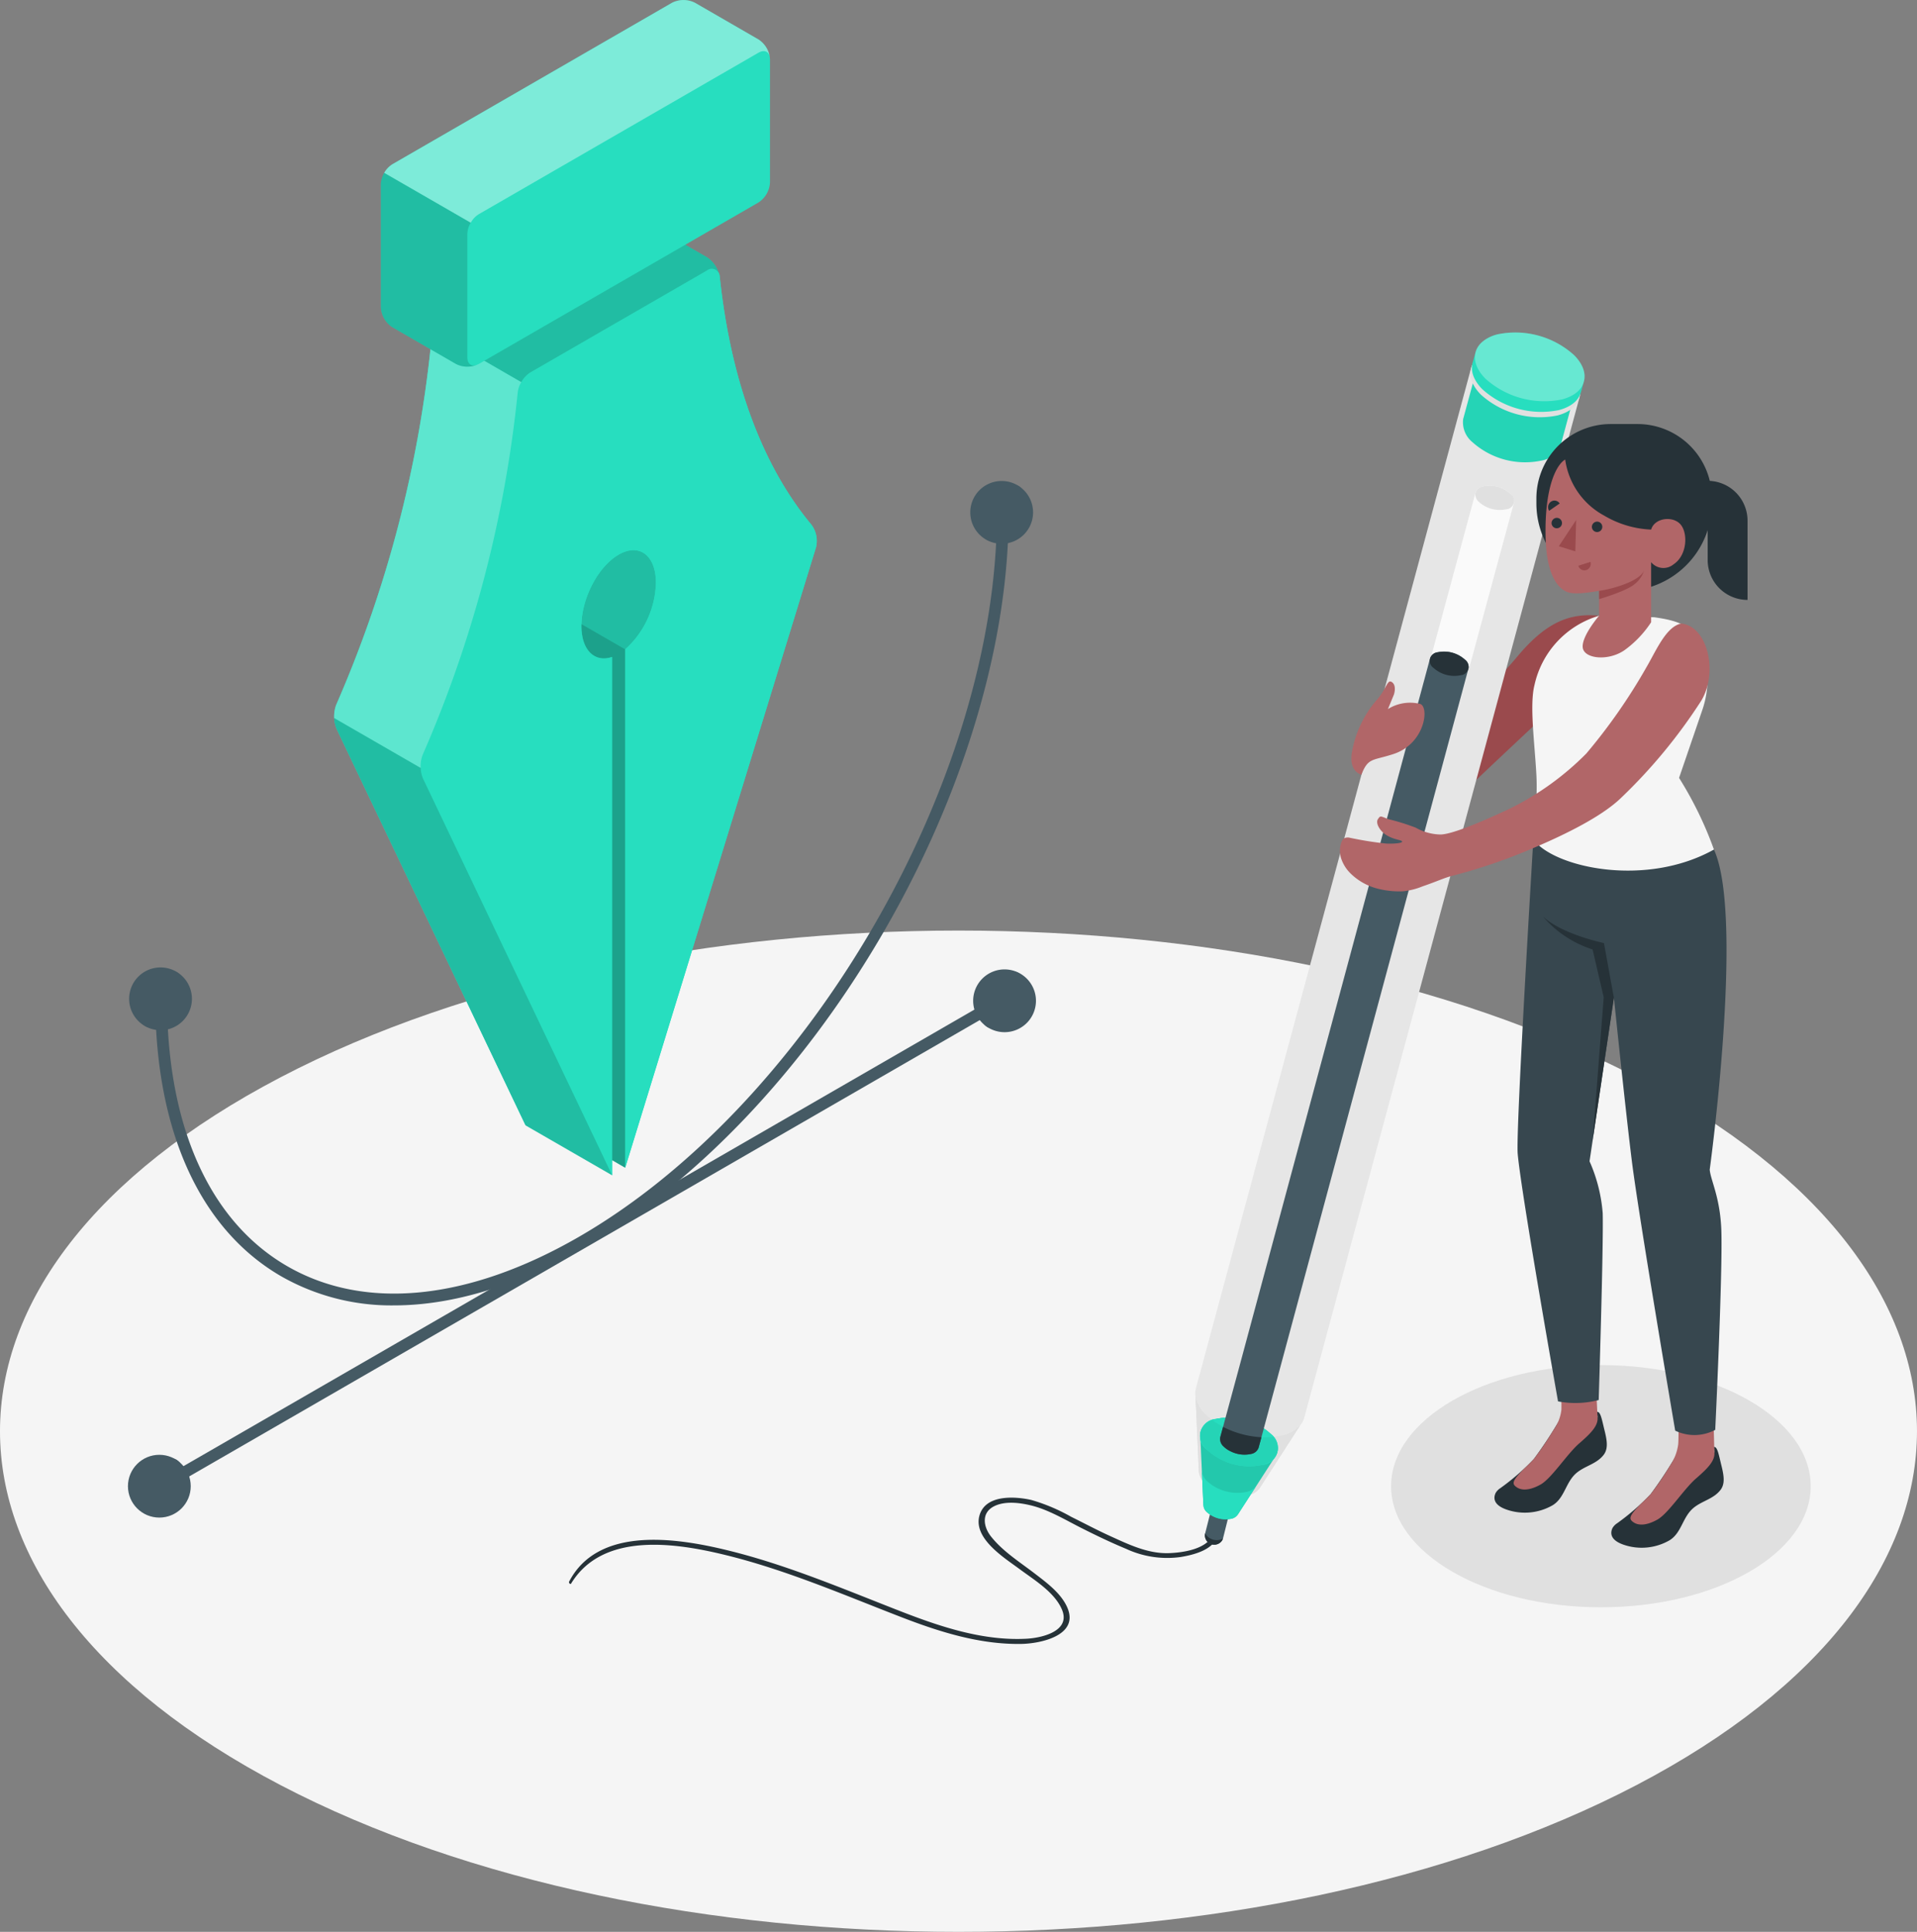 <svg xmlns="http://www.w3.org/2000/svg" width="280.43" height="282.653" viewBox="0 0 280.43 282.653">
  <rect x="0" y="0" width="280.43" height="282.653" fill="#808080" stroke="none"/>
  <g id="Grupo_57619" data-name="Grupo 57619" transform="translate(-30.691 -29.968)">
    <g id="Floor" transform="translate(30.691 166.122)">
      <path id="Floor-2" data-name="Floor" d="M71.759,368.017c54.757,28.606,143.537,28.606,198.293,0s54.757-74.986,0-103.591-143.537-28.606-198.294,0S17,339.412,71.759,368.017Z" transform="translate(-30.691 -242.973)" fill="#f5f5f5"/>
    </g>
    <g id="Shadow" transform="translate(234.188 229.694)">
      <ellipse id="Elipse_3651" data-name="Elipse 3651" cx="30.692" cy="17.72" rx="30.692" ry="17.72" fill="#e0e0e0"/>
    </g>
    <g id="Pen_tool" data-name="Pen tool" transform="translate(49.407 29.968)">
      <g id="Grupo_57589" data-name="Grupo 57589">
        <g id="Grupo_57587" data-name="Grupo 57587" transform="translate(30.168)">
          <g id="Grupo_57584" data-name="Grupo 57584" transform="translate(0 32.039)">
            <path id="Trazado_92681" data-name="Trazado 92681" d="M136.13,121.9c-3,1.736-5.45,6.4-5.45,10.409,0,3.574,1.946,5.427,4.492,4.555v75.849L107.53,154.7a4.867,4.867,0,0,1-.056-3.539,176.916,176.916,0,0,0,13.889-53.021,4.217,4.217,0,0,1,1.856-2.912l25.825-14.91a1.162,1.162,0,0,1,1.877.965c1.733,16.151,6.676,28.138,13.378,36.2a3.964,3.964,0,0,1,.707,3.328l-27.917,90.791V135.757a13.568,13.568,0,0,0,4.493-9.74C141.581,122,139.143,120.161,136.13,121.9Z" transform="translate(-107.168 -80.091)" fill="#27debf"/>
          </g>
          <path id="Trazado_92682" data-name="Trazado 92682" d="M177.656,128.021,149.74,218.812l-1.908-1.107v2.21l-12.659-7.3L107.53,154.607a4.866,4.866,0,0,1-.056-3.539,176.916,176.916,0,0,0,13.889-53.021,4.217,4.217,0,0,1,1.856-2.912l25.825-14.91a3.726,3.726,0,0,1,3.372,0l9.28,5.357a4.284,4.284,0,0,1,1.877,2.91c1.733,16.158,6.676,28.146,13.379,36.2A3.962,3.962,0,0,1,177.656,128.021Z" transform="translate(-107.168 -47.955)" fill="#27debf"/>
          <path id="Trazado_92683" data-name="Trazado 92683" d="M174.65,160.671a13.542,13.542,0,0,1-4.492,9.74V246.26l-1.908-1.106V171.517c-2.554.872-4.492-.974-4.492-4.547,0-4.017,2.437-8.681,5.45-10.417S174.65,156.661,174.65,160.671Z" transform="translate(-127.585 -75.403)" opacity="0.15"/>
          <g id="Grupo_57585" data-name="Grupo 57585" transform="translate(12.652 39.342)">
            <path id="Trazado_92684" data-name="Trazado 92684" d="M184.8,132.241l-27.916,90.791V147.182a13.542,13.542,0,0,0,4.492-9.74c0-4.009-2.437-5.854-5.442-4.118s-5.451,6.4-5.451,10.417c0,3.574,1.939,5.419,4.492,4.547v75.846l-27.65-58a4.862,4.862,0,0,1-.056-3.539,176.946,176.946,0,0,0,13.9-53.03,4.214,4.214,0,0,1,1.855-2.912l25.818-14.909a1.161,1.161,0,0,1,1.876.963c1.733,16.158,6.676,28.146,13.379,36.2A3.962,3.962,0,0,1,184.8,132.241Z" transform="translate(-126.961 -91.516)" fill="#27debf"/>
          </g>
          <path id="Trazado_92685" data-name="Trazado 92685" d="M134.543,113.306a3.689,3.689,0,0,0-.522,1.487,176.737,176.737,0,0,1-13.9,53.028,4.665,4.665,0,0,0-.3,1.939l-12.652-7.3a4.71,4.71,0,0,1,.3-1.946,176.759,176.759,0,0,0,13.89-53.021,3.726,3.726,0,0,1,.529-1.494Z" transform="translate(-107.169 -57.398)" fill="#fff" opacity="0.25"/>
          <path id="Trazado_92686" data-name="Trazado 92686" d="M171.831,88.221a1.125,1.125,0,0,0-1.822-.693l-25.826,14.909a3.869,3.869,0,0,0-1.331,1.425L130.2,96.552a3.952,3.952,0,0,1,1.324-1.417l25.825-14.91a3.746,3.746,0,0,1,3.379,0L170,85.582A4.273,4.273,0,0,1,171.831,88.221Z" transform="translate(-115.478 -47.955)" opacity="0.15"/>
          <g id="Grupo_57586" data-name="Grupo 57586" transform="translate(6.828)">
            <path id="Trazado_92687" data-name="Trazado 92687" d="M119.536,53.994l40.9-23.619a3.725,3.725,0,0,1,3.371,0l9.283,5.36a3.725,3.725,0,0,1,1.686,2.92V56.675a3.725,3.725,0,0,1-1.686,2.92l-40.9,23.619a3.723,3.723,0,0,1-3.371,0l-9.283-5.36a3.727,3.727,0,0,1-1.686-2.919V56.914A3.727,3.727,0,0,1,119.536,53.994Z" transform="translate(-117.85 -29.969)" fill="#27debf"/>
            <path id="Trazado_92688" data-name="Trazado 92688" d="M175.04,38.382c-.116-.873-.825-1.191-1.674-.7L132.468,61.3a3.385,3.385,0,0,0-1.191,1.261l-12.659-7.3a3.466,3.466,0,0,1,1.2-1.262l40.9-23.622a3.729,3.729,0,0,1,3.371,0l9.281,5.364A3.761,3.761,0,0,1,175.04,38.382Z" transform="translate(-118.127 -29.968)" fill="#fff" opacity="0.4"/>
            <path id="Trazado_92689" data-name="Trazado 92689" d="M131.919,97.618c-.016.008-.024.008-.039.015-.031.008-.063.023-.1.031a.48.48,0,0,1-.109.047.664.664,0,0,1-.164.047l-.2.047q-.058.012-.14.023c-.093.016-.195.031-.288.039a3.537,3.537,0,0,1-2.055-.382l-9.281-5.357a3.719,3.719,0,0,1-1.689-2.919V71.185a3.446,3.446,0,0,1,.49-1.658L131,76.83a3.379,3.379,0,0,0-.5,1.658V96.512c0,.763.381,1.207.934,1.207a.884.884,0,0,0,.242-.031A1.693,1.693,0,0,0,131.919,97.618Z" transform="translate(-117.85 -44.241)" opacity="0.15"/>
          </g>
          <path id="Trazado_92690" data-name="Trazado 92690" d="M147.836,261.227l-12.659-7.3-27.639-58a4.372,4.372,0,0,1-.359-1.6l12.652,7.3a4.249,4.249,0,0,0,.358,1.6Z" transform="translate(-107.172 -89.268)" opacity="0.15"/>
          <path id="Trazado_92691" data-name="Trazado 92691" d="M170.156,176.521V252.37l-1.908-1.107V177.627c-2.554.872-4.5-.97-4.5-4.543,0-.086,0-.164.008-.249Z" transform="translate(-127.583 -81.513)" opacity="0.15"/>
        </g>
        <g id="Grupo_57588" data-name="Grupo 57588" transform="translate(0 70.374)">
          <path id="Trazado_92692" data-name="Trazado 92692" d="M192.1,143.175c0-2.06-1.447-2.895-3.231-1.865a7.142,7.142,0,0,0-3.231,5.6c0,1.669.956,2.514,2.264,2.235-1.819,38.1-28.491,83-61.027,101.788-16.166,9.333-31.322,10.865-42.672,4.312-10.719-6.19-16.885-18.929-17.538-36.05a7.223,7.223,0,0,0,2.307-4.889c0-2.06-1.447-2.895-3.231-1.865a7.142,7.142,0,0,0-3.231,5.6c0,1.759,1.057,2.613,2.476,2.189.871,17.252,7.31,30.131,18.357,36.508a32.507,32.507,0,0,0,16.467,4.236c8.584,0,18.088-2.869,27.925-8.548,33.281-19.215,60.512-65.379,61.927-104.23A7.238,7.238,0,0,0,192.1,143.175Z" transform="translate(-60.886 -140.354)" fill="#455a64"/>
          <path id="Trazado_92693" data-name="Trazado 92693" d="M188.865,252.775a7.231,7.231,0,0,0-3.1,4.529L68.8,324.833c-.417-1.264-1.623-1.664-3.064-.832a7.142,7.142,0,0,0-3.231,5.6c0,2.061,1.447,2.9,3.231,1.866a7.243,7.243,0,0,0,3.137-4.687l116.891-67.487c.378,1.356,1.616,1.8,3.1.947a7.141,7.141,0,0,0,3.231-5.6C192.1,252.58,190.649,251.745,188.865,252.775Z" transform="translate(-60.886 -180.57)" fill="#455a64"/>
          <path id="Trazado_92694" data-name="Trazado 92694" d="M69.43,256a4.593,4.593,0,1,1-4.593-4.593A4.593,4.593,0,0,1,69.43,256Z" transform="translate(-60.07 -180.235)" fill="#455a64"/>
          <circle id="Elipse_3652" data-name="Elipse 3652" cx="4.593" cy="4.593" r="4.593" transform="translate(0 142.48)" fill="#455a64"/>
          <path id="Trazado_92695" data-name="Trazado 92695" d="M262.592,256.453A4.593,4.593,0,1,1,258,251.86,4.593,4.593,0,0,1,262.592,256.453Z" transform="translate(-129.762 -180.399)" fill="#455a64"/>
          <path id="Trazado_92696" data-name="Trazado 92696" d="M261.931,144.657a4.593,4.593,0,1,1-4.593-4.593A4.593,4.593,0,0,1,261.931,144.657Z" transform="translate(-129.523 -140.064)" fill="#455a64"/>
        </g>
      </g>
    </g>
    <g id="Character" transform="translate(113.925 78.583)">
      <g id="Character-2" data-name="Character">
        <g id="Grupo_57590" data-name="Grupo 57590" transform="translate(0 170.512)">
          <path id="Trazado_92697" data-name="Trazado 92697" d="M255.082,378.252c-.949,2.093-4.416,2.574-6.428,2.642-3.069.1-5.891-1.277-8.619-2.517-1.918-.872-3.777-1.867-5.667-2.8a27.027,27.027,0,0,0-5.821-2.46c-2.446-.548-6.75-.816-7.6,2.3-.918,3.363,3.692,6.189,5.868,7.807,2.114,1.572,5.156,3.394,6.218,5.961,1.293,3.128-2.951,4.113-5.187,4.232-6.357.341-12.6-1.747-18.443-4.022-8.381-3.263-16.721-6.844-25.491-8.961-7.334-1.771-18.75-3.528-22.988,4.635-.084.163.177.465.291.279,4.6-7.545,15.114-5.984,22.361-4.232,8.864,2.142,17.275,5.785,25.751,9.068,5.668,2.2,11.618,4.1,17.765,3.994,2.809-.05,8.471-1.238,6.719-5.311-.908-2.114-3.068-3.681-4.834-5.037-2.171-1.668-4.635-3.209-6.349-5.39-1.092-1.39-1.436-3.415.43-4.385,1.592-.827,3.789-.546,5.459-.136,2.555.628,4.979,2.1,7.316,3.283,2.16,1.089,4.334,2.136,6.57,3.063a14.266,14.266,0,0,0,7.991,1.195c1.844-.308,4.6-.981,5.355-2.942.15-.388-.507-.623-.668-.267Z" transform="translate(-160.906 -372.78)" fill="#263238"/>
        </g>
        <g id="Grupo_57618" data-name="Grupo 57618" transform="translate(91.616)">
          <g id="Grupo_57591" data-name="Grupo 57591" transform="translate(32.917 41.394)">
            <path id="Trazado_92698" data-name="Trazado 92698" d="M369.957,176.8c-3.27,3.909-8.673,9.189-11.739,13.037a11.187,11.187,0,0,0-2.486,7.107c.027,1.916.548,3.516,2.422,2.7,1.353-.589,2.214-1.292,4.189-3.239,1.777-1.751,10.369-9.8,10.369-9.8s1.61-9.9,4.265-10.7,4.915-5.042,4.915-5.042C377.559,170.42,374.108,171.839,369.957,176.8Z" transform="translate(-355.731 -170.782)" fill="#9a4a4d"/>
          </g>
          <g id="Grupo_57598" data-name="Grupo 57598">
            <path id="Trazado_92699" data-name="Trazado 92699" d="M304.331,261.828c.007-.026.019-.051.027-.077l40.226-149.162c.005-.005.005-.005.005-.015l.01-.04c.01-.031.02-.071.036-.106a2.325,2.325,0,0,1,.29-.6,3.108,3.108,0,0,1,.461-.58,5.213,5.213,0,0,1,2.4-1.268,12.83,12.83,0,0,1,11.21,3.03,4.641,4.641,0,0,1,1.544,3.071,2.6,2.6,0,0,1-.1.793L320.6,264.592l-.418,1.546h0l0,.007c-.3,1.158-1.392,2.1-3.167,2.581a12.873,12.873,0,0,1-11.232-3.032C304.482,264.388,304.013,263,304.331,261.828Z" transform="translate(-304.235 -107.341)" fill="#e6e6e6"/>
            <g id="Grupo_57597" data-name="Grupo 57597" transform="translate(0.035 2.837)">
              <g id="Grupo_57592" data-name="Grupo 57592" transform="translate(1.378 168.391)">
                <path id="Trazado_92700" data-name="Trazado 92700" d="M306.478,378.409h0l1.013-4.008h0a.657.657,0,0,1,.529-.453,2.116,2.116,0,0,1,1.848.5.673.673,0,0,1,.238.637h0l-1,4h0a1.362,1.362,0,0,1-2.635-.683Z" transform="translate(-306.445 -373.9)" fill="#455a64"/>
                <path id="Trazado_92701" data-name="Trazado 92701" d="M306.447,381.212v-.01a1.912,1.912,0,0,1,.029-.238c.005,0,0-.01.005-.015a1.935,1.935,0,0,0,2.6.764.339.339,0,0,1-.026.075.518.518,0,0,1-.026.073,1.11,1.11,0,0,1-.258.361,1.363,1.363,0,0,1-1.925-.01A1.33,1.33,0,0,1,306.447,381.212Z" transform="translate(-306.445 -376.443)" fill="#263238"/>
              </g>
              <path id="Trazado_92702" data-name="Trazado 92702" d="M305.662,362.268A7.328,7.328,0,0,0,312.07,364a2.631,2.631,0,0,0,1.615-1.032l5.946-9.212a4.974,4.974,0,0,1-2.6,1.5,12.861,12.861,0,0,1-11.231-3.03,4.9,4.9,0,0,1-1.509-2.712l.487,10.936a1.65,1.65,0,0,0,.015.217A2.735,2.735,0,0,0,305.662,362.268Z" transform="translate(-304.29 -196.709)" fill="#e0e0e0"/>
              <path id="Trazado_92703" data-name="Trazado 92703" d="M306.444,359.222a9.111,9.111,0,0,0,7.949,2.146,2.511,2.511,0,0,0,1.236-4.581,9.057,9.057,0,0,0-7.939-2.156,2.511,2.511,0,0,0-1.246,4.591Z" transform="translate(-304.673 -198.479)" opacity="0.1"/>
              <g id="Grupo_57595" data-name="Grupo 57595" transform="translate(0 152.802)">
                <g id="Grupo_57593" data-name="Grupo 57593">
                  <path id="Trazado_92704" data-name="Trazado 92704" d="M305.662,362.268A7.328,7.328,0,0,0,312.07,364a2.631,2.631,0,0,0,1.615-1.032l5.946-9.212a4.974,4.974,0,0,1-2.6,1.5,12.861,12.861,0,0,1-11.231-3.03,4.9,4.9,0,0,1-1.509-2.712l.487,10.936a1.65,1.65,0,0,0,.015.217A2.735,2.735,0,0,0,305.662,362.268Z" transform="translate(-304.29 -349.511)" fill="#e0e0e0"/>
                  <path id="Trazado_92705" data-name="Trazado 92705" d="M305.844,367.242h-.01l-.447-9.979a1.742,1.742,0,0,1-.013-.268c0-1.055.81-1.949,2.33-2.354a9.069,9.069,0,0,1,7.921,2.144c1.066,1.072,1.331,2.2.883,3.1-.013.023-.023.041-.032.059l-.151.232-5.47,8.472h-.006a1.5,1.5,0,0,1-.913.586,4.126,4.126,0,0,1-3.605-.976A1.445,1.445,0,0,1,305.844,367.242Z" transform="translate(-304.68 -351.284)" fill="#27debf"/>
                  <path id="Trazado_92706" data-name="Trazado 92706" d="M305.844,367.242h-.01l-.447-9.979a1.742,1.742,0,0,1-.013-.268c0-1.055.81-1.949,2.33-2.354a9.069,9.069,0,0,1,7.921,2.144c1.066,1.072,1.331,2.2.883,3.1-.013.023-.023.041-.032.059l-.151.232-5.47,8.472h-.006a1.5,1.5,0,0,1-.913.586,4.126,4.126,0,0,1-3.605-.976A1.445,1.445,0,0,1,305.844,367.242Z" transform="translate(-304.68 -351.284)" opacity="0.1"/>
                  <path id="Trazado_92707" data-name="Trazado 92707" d="M306.444,359.222a9.111,9.111,0,0,0,7.949,2.146,2.511,2.511,0,0,0,1.236-4.581,9.057,9.057,0,0,0-7.939-2.156,2.511,2.511,0,0,0-1.246,4.591Z" transform="translate(-304.673 -351.281)" fill="#27debf"/>
                  <path id="Trazado_92708" data-name="Trazado 92708" d="M306.444,359.222a9.111,9.111,0,0,0,7.949,2.146,2.511,2.511,0,0,0,1.236-4.581,9.057,9.057,0,0,0-7.939-2.156,2.511,2.511,0,0,0-1.246,4.591Z" transform="translate(-304.673 -351.281)" fill="#27debf"/>
                  <path id="Trazado_92709" data-name="Trazado 92709" d="M305.419,356.712a2.6,2.6,0,0,1,1.72-1.672,13.435,13.435,0,0,0,8.908,2.453,2.55,2.55,0,0,1,.588,2.273,2.862,2.862,0,0,1-2.241,1.826,9.111,9.111,0,0,1-7.949-2.146A2.9,2.9,0,0,1,305.419,356.712Z" transform="translate(-304.673 -351.506)" opacity="0.05"/>
                </g>
                <g id="Grupo_57594" data-name="Grupo 57594" transform="translate(0.936 11.074)">
                  <path id="Trazado_92710" data-name="Trazado 92710" d="M306.468,372.739a4.129,4.129,0,0,0,3.611.975,1.488,1.488,0,0,0,.906-.589h.01l2.643-4.091a2.583,2.583,0,0,1-1.326.754,6.622,6.622,0,0,1-5.782-1.556,2.506,2.506,0,0,1-.775-1.4l.215,4.887h.01A1.447,1.447,0,0,0,306.468,372.739Z" transform="translate(-305.755 -366.835)" fill="#27debf"/>
                </g>
              </g>
              <g id="Grupo_57596" data-name="Grupo 57596" transform="translate(34.401 19.596)">
                <path id="Trazado_92711" data-name="Trazado 92711" d="M364.668,142.151a1.432,1.432,0,0,1,1.134-.927,4.519,4.519,0,0,1,3.964,1.076,1.425,1.425,0,0,1,.512,1.376h0l-6.55,24.2a1.523,1.523,0,0,0-.538-1.219,4.586,4.586,0,0,0-3.989-1.082,1.5,1.5,0,0,0-1.093.816Z" transform="translate(-358.108 -141.118)" fill="#fafafa"/>
                <path id="Trazado_92712" data-name="Trazado 92712" d="M368.863,143.517a4.547,4.547,0,0,0,3.969,1.071,1.254,1.254,0,0,0,.617-2.287,4.519,4.519,0,0,0-3.964-1.076,1.432,1.432,0,0,0-1.134.927A1.446,1.446,0,0,0,368.863,143.517Z" transform="translate(-361.792 -141.118)" fill="#e0e0e0"/>
              </g>
              <path id="Trazado_92713" data-name="Trazado 92713" d="M365.515,120.321h0l.02-.074c.009-.034.018-.067.027-.1l1.885-6.954c.017-.075.037-.149.061-.222l.014-.052h0a3.763,3.763,0,0,1,2.819-2.185,11.549,11.549,0,0,1,10.087,2.731,3.66,3.66,0,0,1,1.294,3.495h0l-1.914,7.073-.013.052-.016.057h0a3.721,3.721,0,0,1-2.852,2.264,11.55,11.55,0,0,1-10.087-2.731A3.747,3.747,0,0,1,365.515,120.321Z" transform="translate(-326.359 -110.461)" fill="#27debf"/>
              <path id="Trazado_92714" data-name="Trazado 92714" d="M365.515,120.321h0l.02-.074c.009-.034.018-.067.027-.1l1.885-6.954c.017-.075.037-.149.061-.222l.014-.052h0a3.763,3.763,0,0,1,2.819-2.185,11.549,11.549,0,0,1,10.087,2.731,3.66,3.66,0,0,1,1.294,3.495h0l-1.914,7.073-.013.052-.016.057h0a3.721,3.721,0,0,1-2.852,2.264,11.55,11.55,0,0,1-10.087-2.731A3.747,3.747,0,0,1,365.515,120.321Z" transform="translate(-326.359 -110.461)" opacity="0.05"/>
            </g>
            <path id="Trazado_92715" data-name="Trazado 92715" d="M309.931,294.065l2.729-10.084,27.917-103.7a.04.04,0,0,1,.01-.041l.056-.217a1.5,1.5,0,0,1,1.094-.816,4.583,4.583,0,0,1,3.989,1.081,1.523,1.523,0,0,1,.538,1.22.007.007,0,0,1,0,.01l-.077.277-27.921,103.7-2.724,10.1a1.427,1.427,0,0,1-1.119.911,4.494,4.494,0,0,1-3.021-.412c-.131-.061-.253-.132-.373-.2a3.256,3.256,0,0,1-.575-.456A1.456,1.456,0,0,1,309.931,294.065Z" transform="translate(-306.278 -132.389)" fill="#455a64"/>
            <path id="Trazado_92716" data-name="Trazado 92716" d="M358.458,181.5a4.546,4.546,0,0,0,3.969,1.071,1.254,1.254,0,0,0,.617-2.287,4.523,4.523,0,0,0-3.964-1.076,1.254,1.254,0,0,0-.622,2.292Z" transform="translate(-323.601 -132.389)" fill="#263238"/>
            <path id="Trazado_92717" data-name="Trazado 92717" d="M309.931,358.1l.413-1.526a13.986,13.986,0,0,0,5.611,1.516l-.414,1.536a1.427,1.427,0,0,1-1.119.912,4.494,4.494,0,0,1-3.021-.412,3.451,3.451,0,0,1-.949-.659A1.456,1.456,0,0,1,309.931,358.1Z" transform="translate(-306.278 -196.419)" fill="#263238"/>
            <path id="Trazado_92718" data-name="Trazado 92718" d="M368.743,116.48a12.867,12.867,0,0,0,11.228,3.03c1.774-.481,2.863-1.422,3.166-2.579.346-1.171-.094-2.559-1.42-3.891a12.793,12.793,0,0,0-11.213-3.045c-1.8.481-2.906,1.436-3.209,2.622S367.445,115.176,368.743,116.48Z" transform="translate(-326.952 -107.347)" fill="#e0e0e0"/>
            <path id="Trazado_92719" data-name="Trazado 92719" d="M369.083,114.369a12.869,12.869,0,0,0,11.228,3.03c1.774-.481,2.862-1.422,3.165-2.579l.021-.051.428-1.546a.478.478,0,0,1,.02-.091c.02-.081.031-.162.046-.247a1.953,1.953,0,0,0,.026-.339c0-.07,0-.141,0-.217a.054.054,0,0,0,0-.04,1.762,1.762,0,0,0-.025-.217,3.464,3.464,0,0,0-.27-.95c-.04-.091-.08-.182-.125-.268a.556.556,0,0,0-.07-.131,1.674,1.674,0,0,0-.136-.228,6.049,6.049,0,0,0-.906-1.134,12.844,12.844,0,0,0-11.205-3.036,5.243,5.243,0,0,0-2.4,1.273l-.015.015a2.879,2.879,0,0,0-.238.267l-.2.277a1.655,1.655,0,0,0-.1.182l-.061.111a1.65,1.65,0,0,0-.1.238l-.02.05c-.026.075-.056.157-.076.237l-.373,1.348a1.322,1.322,0,0,0-.058.184C367.318,111.678,367.786,113.065,369.083,114.369Z" transform="translate(-327.075 -106.023)" fill="#27debf"/>
            <path id="Trazado_92720" data-name="Trazado 92720" d="M369.77,112.814A12.865,12.865,0,0,0,381,115.844c1.774-.481,2.862-1.422,3.165-2.579.346-1.171-.094-2.559-1.42-3.891a12.787,12.787,0,0,0-11.211-3.045c-1.8.481-2.9,1.436-3.208,2.621S368.473,111.51,369.77,112.814Z" transform="translate(-327.323 -106.025)" fill="#fff" opacity="0.3"/>
          </g>
          <g id="Grupo_57616" data-name="Grupo 57616" transform="translate(43.77 13.427)">
            <g id="Grupo_57615" data-name="Grupo 57615">
              <g id="Grupo_57614" data-name="Grupo 57614">
                <g id="Grupo_57599" data-name="Grupo 57599" transform="translate(6.129)">
                  <path id="Trazado_92721" data-name="Trazado 92721" d="M395.137,151.459h0a12.838,12.838,0,0,0,12.838-12.838v-.71a10.881,10.881,0,0,0-10.881-10.881H393.18A10.881,10.881,0,0,0,382.3,137.911v.71A12.839,12.839,0,0,0,395.137,151.459Z" transform="translate(-382.298 -127.03)" fill="#263238"/>
                </g>
                <path id="Trazado_92722" data-name="Trazado 92722" d="M427.334,157.453h0a5.831,5.831,0,0,1-5.831-5.831V140.029h0a5.831,5.831,0,0,1,5.831,5.831Z" transform="translate(-390.314 -131.72)" fill="#263238"/>
                <g id="Grupo_57600" data-name="Grupo 57600" transform="translate(0 144.53)">
                  <path id="Trazado_92723" data-name="Trazado 92723" d="M378.464,360.042a34.022,34.022,0,0,1-4.9,4.261,2.079,2.079,0,0,0-.681.7c-.231.48-.59,1.67,1.6,2.434a8.143,8.143,0,0,0,6.759-.648c1.8-1.126,1.88-3.469,3.576-4.8,1.259-.99,2.829-1.244,3.845-2.537.708-.9.523-2.1.154-3.582-.4-1.62-.588-2.845-1.124-2.72l.088.745c-.669,1.067-4.135,1.383-5.677.646A63.307,63.307,0,0,1,378.464,360.042Z" transform="translate(-372.71 -353.139)" fill="#263238"/>
                </g>
                <g id="Grupo_57601" data-name="Grupo 57601" transform="translate(2.802 139.897)">
                  <path id="Trazado_92724" data-name="Trazado 92724" d="M378.526,358.941v-.012c.52-.478,1.031-.969,1.52-1.5a42.2,42.2,0,0,0,2.828-4.17,6.412,6.412,0,0,0,1.209-3.046c.036-1.432-.1-3.98-.1-3.98l5.133-.337.251,5.385h0c.133,1.221-.876,2.3-2.663,3.844s-4.057,5.132-5.675,6.035-2.775.87-3.464.408C376.854,361.087,376.783,360.722,378.526,358.941Z" transform="translate(-377.094 -345.891)" fill="#b16668"/>
                </g>
                <g id="Grupo_57602" data-name="Grupo 57602" transform="translate(17.094 149.661)">
                  <path id="Trazado_92725" data-name="Trazado 92725" d="M405.207,368.07a33.984,33.984,0,0,1-4.9,4.261,2.076,2.076,0,0,0-.681.7c-.231.48-.59,1.67,1.6,2.434a8.145,8.145,0,0,0,6.759-.649c1.8-1.126,1.88-3.468,3.577-4.8,1.258-.99,2.828-1.245,3.845-2.537.708-.9.523-2.1.154-3.583-.4-1.619-.588-2.844-1.124-2.72l.088.745c-.669,1.067-4.135,1.382-5.677.646A63.316,63.316,0,0,1,405.207,368.07Z" transform="translate(-399.453 -361.166)" fill="#263238"/>
                </g>
                <g id="Grupo_57603" data-name="Grupo 57603" transform="translate(19.896 145.421)">
                  <path id="Trazado_92726" data-name="Trazado 92726" d="M405.27,367.191v-.012c.52-.477,1.031-.969,1.52-1.5a42.283,42.283,0,0,0,2.828-4.17,7.246,7.246,0,0,0,1.2-3.1c.093-1.258.028-3.873.028-3.873l5.133.027.128,4.965h0c.132,1.221-.876,2.3-2.664,3.844s-4.057,5.132-5.674,6.035-2.775.87-3.465.408C403.6,369.337,403.527,368.971,405.27,367.191Z" transform="translate(-403.837 -354.533)" fill="#b16668"/>
                </g>
                <g id="Grupo_57604" data-name="Grupo 57604" transform="translate(3.373 60.792)">
                  <path id="Trazado_92727" data-name="Trazado 92727" d="M406.718,223.6c4.475,9.773-.615,46.83-.615,46.83.135,1.586,1.533,4.049,1.7,8.895.21,6.218-.893,29.182-.893,29.182a6.484,6.484,0,0,1-5.856.117s-5.3-31.171-6.333-39.371c-.9-7.157-2.635-23.979-2.635-23.979l-3.563,23.94a23.107,23.107,0,0,1,1.926,7.6c.127,4.845-.587,27.327-.587,27.327a13.559,13.559,0,0,1-5.949.2s-5.39-30.424-5.9-36.229c-.3-3.468,2.289-45.983,2.289-45.983Z" transform="translate(-377.988 -222.136)" fill="#37474f"/>
                </g>
                <g id="Grupo_57605" data-name="Grupo 57605" transform="translate(7.082 72.045)">
                  <path id="Trazado_92728" data-name="Trazado 92728" d="M394.176,251.625l-1.453-7.991s-6.146-1.273-8.933-3.894a15.9,15.9,0,0,0,7.268,4.829l1.632,6.989-1.613,20.887Z" transform="translate(-383.79 -239.74)" fill="#263238"/>
                </g>
                <g id="Grupo_57606" data-name="Grupo 57606" transform="translate(5.535 28.041)">
                  <path id="Trazado_92729" data-name="Trazado 92729" d="M399.2,171.127h0c3.925.543,6.031,1.409,7.3,5.1a14.392,14.392,0,0,1-.229,8.377l-3.432,10.028a54,54,0,0,1,5.1,10.484c-10.032,5.6-23.4,2.621-26.416-1.464-.128-.867.685-5.057.442-9.5-.259-4.74-1.02-10.184-.275-13.113a13.6,13.6,0,0,1,9.454-10.136Z" transform="translate(-381.37 -170.899)" fill="#f5f5f5"/>
                </g>
                <g id="Grupo_57607" data-name="Grupo 57607" transform="translate(7.468 5.192)">
                  <path id="Trazado_92730" data-name="Trazado 92730" d="M387.272,135.153c-1.356.8-3.032,4.212-2.867,11.363.14,6.06,2.1,7.557,3.091,7.989s2.889.169,4.738-.139V158s-2.556,2.968-2.4,4.636,3.691,2.062,6.083.433a15.485,15.485,0,0,0,3.925-4.109v-8.791a2.322,2.322,0,0,0,3.291.311c2.042-1.356,2.12-4.713.933-5.918s-3.746-.824-4.223.841a14.609,14.609,0,0,1-6.877-2.05A11.036,11.036,0,0,1,387.272,135.153Z" transform="translate(-384.394 -135.153)" fill="#b16668"/>
                </g>
                <g id="Grupo_57608" data-name="Grupo 57608" transform="translate(14.245 14.277)">
                  <path id="Trazado_92731" data-name="Trazado 92731" d="M395,150.121a.762.762,0,1,0,.8-.754A.775.775,0,0,0,395,150.121Z" transform="translate(-394.995 -149.366)" fill="#263238"/>
                </g>
                <g id="Grupo_57609" data-name="Grupo 57609" transform="translate(12.272 20.169)">
                  <path id="Trazado_92732" data-name="Trazado 92732" d="M393.68,158.584l-1.771.564a.913.913,0,0,0,1.151.635A.973.973,0,0,0,393.68,158.584Z" transform="translate(-391.909 -158.584)" fill="#9a4a4d"/>
                </g>
                <g id="Grupo_57610" data-name="Grupo 57610" transform="translate(7.844 11.198)">
                  <path id="Trazado_92733" data-name="Trazado 92733" d="M385.135,146.044l1.542-1.069a.9.9,0,0,0-1.28-.263A.985.985,0,0,0,385.135,146.044Z" transform="translate(-384.982 -144.549)" fill="#263238"/>
                </g>
                <g id="Grupo_57611" data-name="Grupo 57611" transform="translate(8.352 13.726)">
                  <path id="Trazado_92734" data-name="Trazado 92734" d="M385.777,149.259a.762.762,0,1,0,.8-.754A.774.774,0,0,0,385.777,149.259Z" transform="translate(-385.776 -148.504)" fill="#263238"/>
                </g>
                <g id="Grupo_57612" data-name="Grupo 57612" transform="translate(9.412 14.045)">
                  <path id="Trazado_92735" data-name="Trazado 92735" d="M389.971,149l-.121,4.587-2.414-.748Z" transform="translate(-387.435 -149.003)" fill="#9a4a4d"/>
                </g>
                <g id="Grupo_57613" data-name="Grupo 57613" transform="translate(15.308 21.412)">
                  <path id="Trazado_92736" data-name="Trazado 92736" d="M396.659,163.52c1.949-.256,5.959-1.408,6.583-2.992a4.105,4.105,0,0,1-1.406,2.022c-1.2,1.027-5.178,2.183-5.178,2.183Z" transform="translate(-396.659 -160.528)" fill="#9a4a4d"/>
                </g>
              </g>
            </g>
          </g>
          <g id="Grupo_57617" data-name="Grupo 57617" transform="translate(21.169 42.615)">
            <path id="Trazado_92737" data-name="Trazado 92737" d="M344.418,201.309a33.7,33.7,0,0,1,4.012,1.248,7.588,7.588,0,0,0,3.509,1c1.6.077,6.065-1.828,9.995-3.655a41.533,41.533,0,0,0,11.463-8.2,83.527,83.527,0,0,0,8.836-12.7c1.4-2.4,2.84-5.873,5.045-6.311,3.863.4,5.431,7.132,2.926,11.288a78.026,78.026,0,0,1-11.71,14.2c-2.3,2.233-6.521,4.651-12.561,7.236a82.137,82.137,0,0,1-12.2,4.2c-1.211.316-2.065.764-4.336,1.544a10.09,10.09,0,0,1-2.878.714,12.841,12.841,0,0,1-3.654-.391,8.686,8.686,0,0,1-4-2.26,5.469,5.469,0,0,1-1.337-2.153,3.64,3.64,0,0,1,.086-2.5,1,1,0,0,1,.293-.421,1.21,1.21,0,0,1,.905-.107,52.37,52.37,0,0,0,5.288.846c1.468.056,2.511-.107,2.327-.335s-1.05-.2-2.164-.833c-1.064-.6-1.749-1.829-1.363-2.4S343.227,200.859,344.418,201.309Z" transform="translate(-337.352 -172.692)" fill="#b16668"/>
          </g>
          <path id="Trazado_92738" data-name="Trazado 92738" d="M345.308,189.994a6.1,6.1,0,0,1,4.632-.771c1.468.241.906,5.8-3.819,7.349-3.075,1.007-3.7.488-4.691,3.018,0,0-1.856-.386-1.4-3.213a15.8,15.8,0,0,1,3.746-7.838c1.355-1.6,1.446-2.945,2.111-2.49.752.515.291,1.836.291,1.836Z" transform="translate(-317.123 -134.864)" fill="#b16668"/>
        </g>
      </g>
    </g>
  </g>
</svg>
